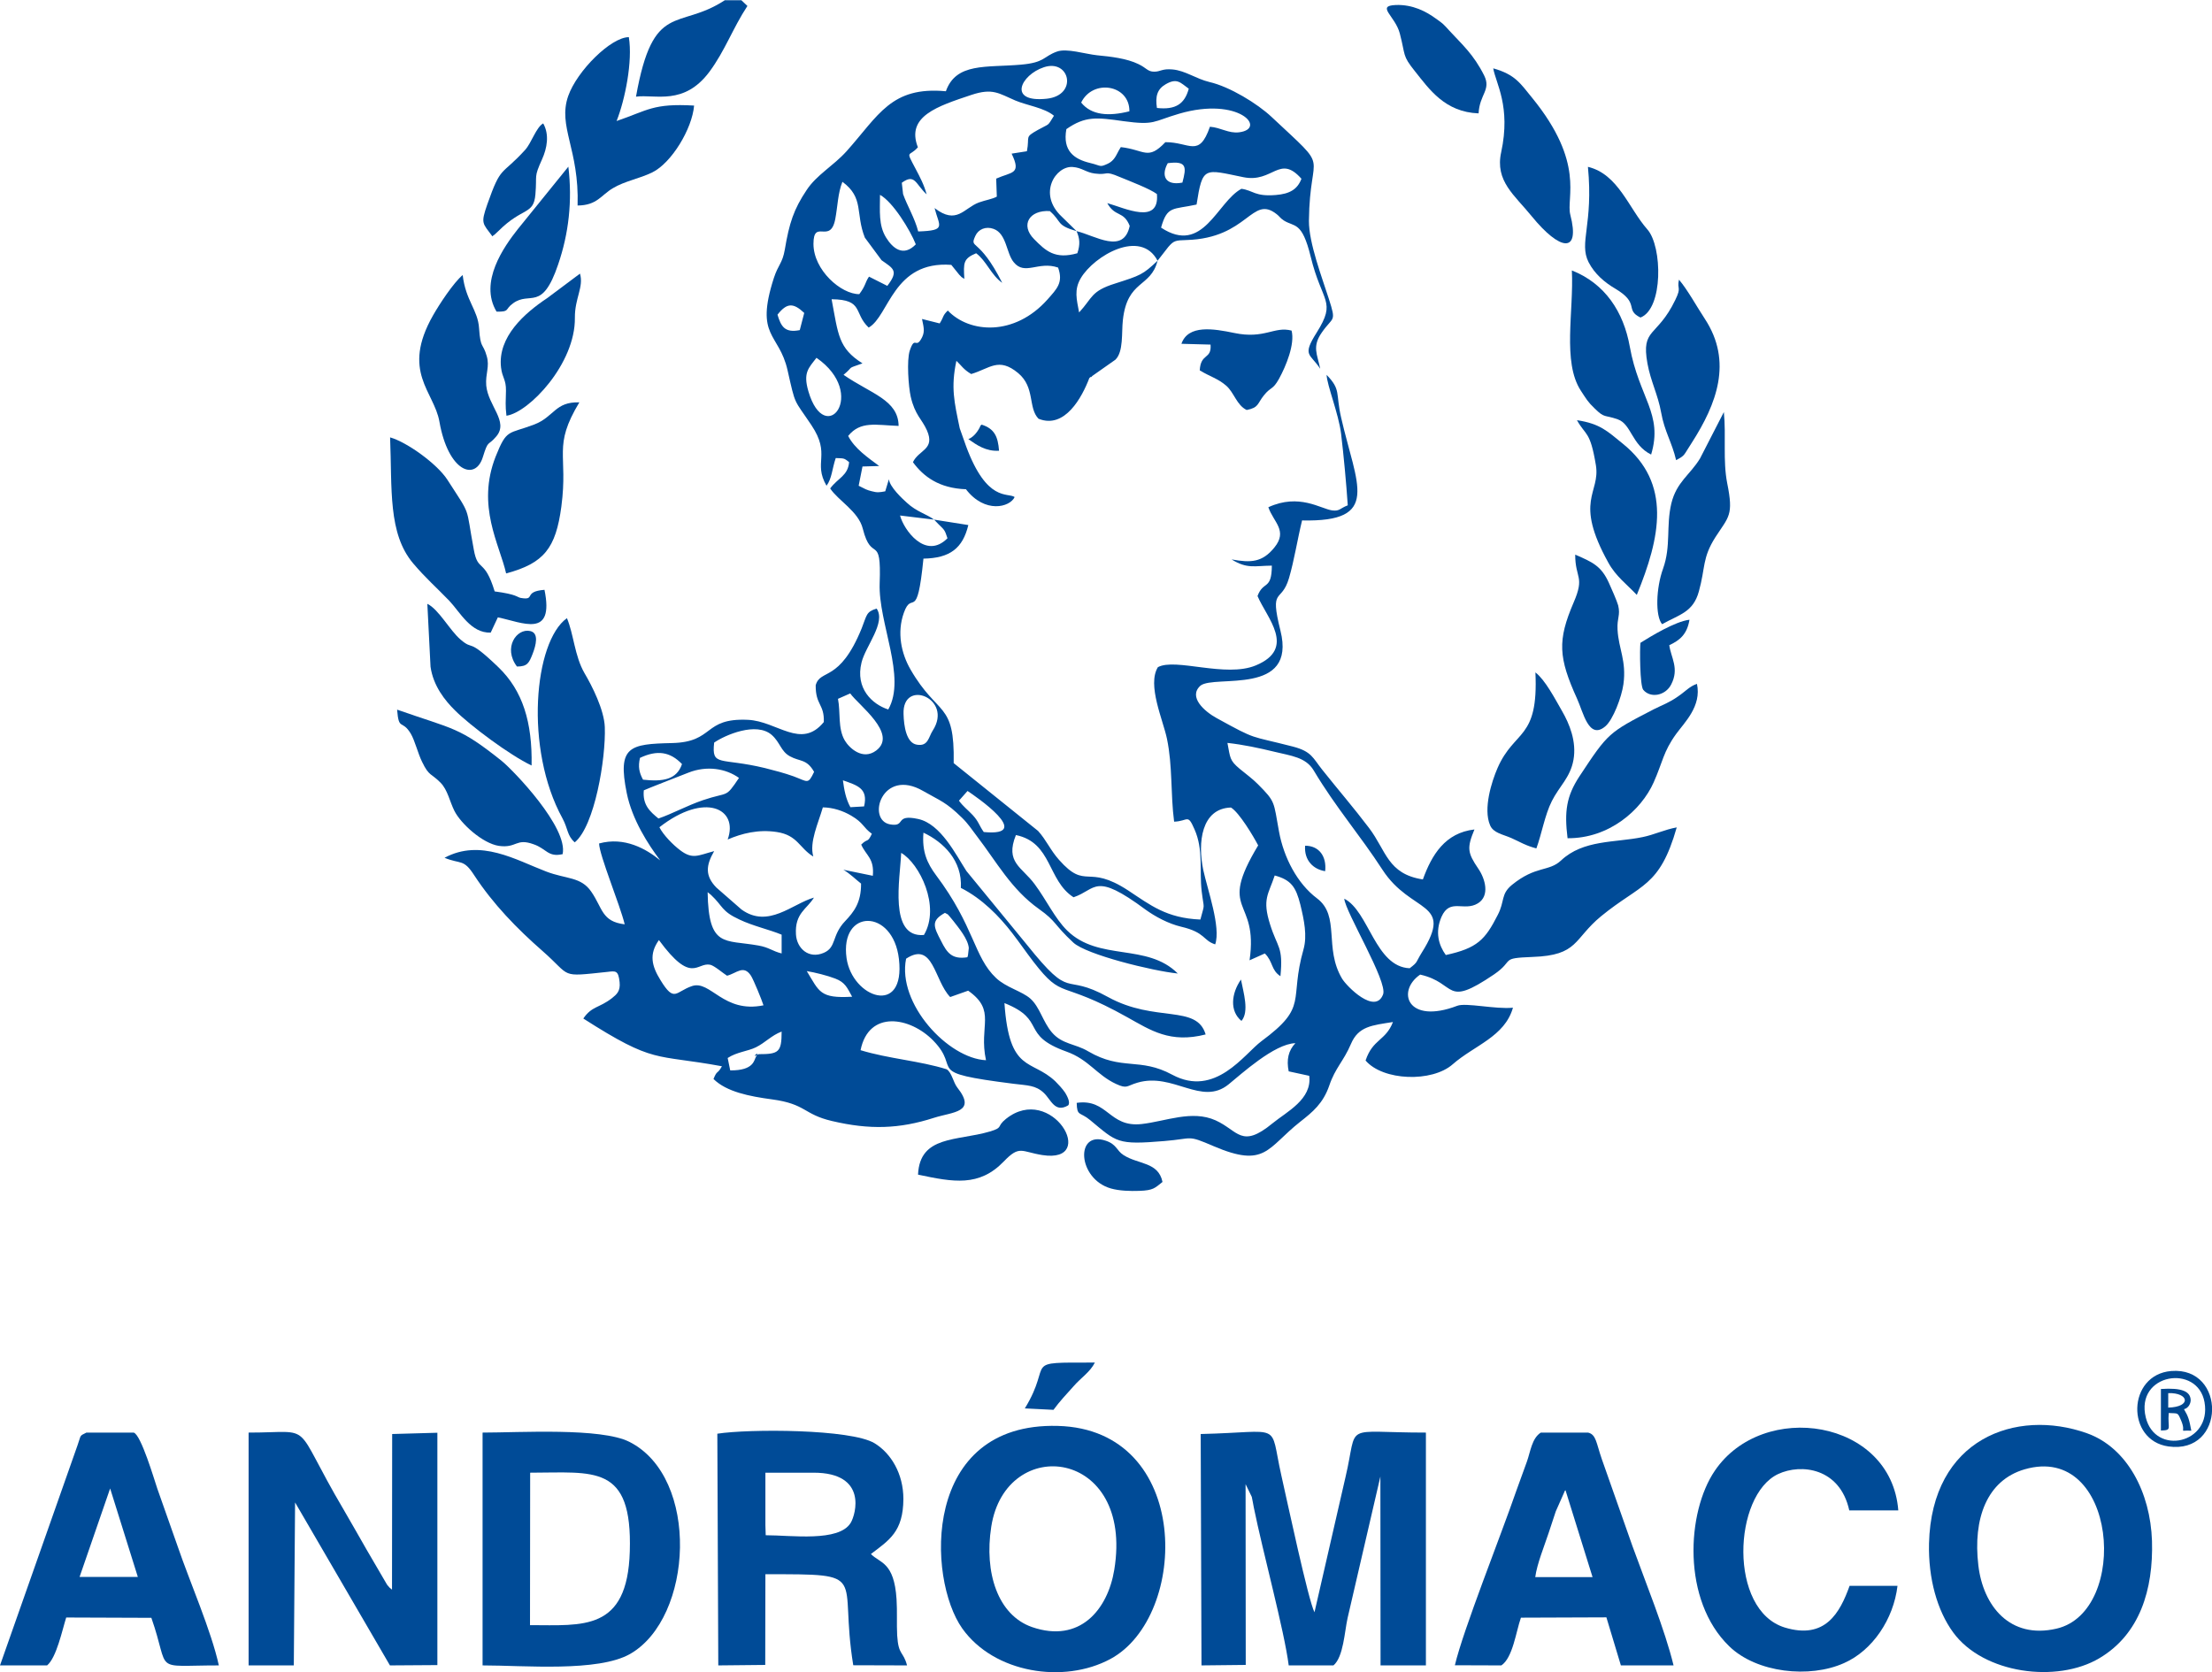 <?xml version="1.0" encoding="UTF-8"?>
<!DOCTYPE svg PUBLIC "-//W3C//DTD SVG 1.0//EN" "http://www.w3.org/TR/2001/REC-SVG-20010904/DTD/svg10.dtd">
<!-- Creator: CorelDRAW X8 -->
<svg xmlns="http://www.w3.org/2000/svg" xml:space="preserve" width="529px" height="400px" version="1.0" style="shape-rendering:geometricPrecision; text-rendering:geometricPrecision; image-rendering:optimizeQuality; fill-rule:evenodd; clip-rule:evenodd" viewBox="0 0 13898 10506" xmlns:xlink="http://www.w3.org/1999/xlink">
 <defs>
  <style type="text/css">
   <![CDATA[
    .fil3 {fill:black}
    .fil2 {fill:#00478F}
    .fil1 {fill:#004992}
    .fil0 {fill:#004B97}
   ]]>
  </style>
 </defs>
 <g id="Capa_x0020_1">
  <g id="_2486064481184">
   <path class="fil0" d="M4766 6623c-61,35 17,-32 -15,14 -14,22 -11,89 -163,88l-16 -78c58,-38 126,-42 177,-67 59,-29 98,-75 162,-99 0,130 -18,142 -145,142zm927 -600c172,-113 176,137 277,241l113 -40c180,127 65,219 112,437 -238,-11 -559,-355 -502,-638zm-624 78c50,8 130,28 179,47 63,24 75,58 106,114 -204,12 -206,-32 -285,-161zm-929 -195c207,282 237,138 322,155 27,6 83,55 106,69 60,-15 104,-72 151,1 17,28 67,150 78,185 -252,52 -333,-160 -449,-121 -104,35 -110,107 -198,-37 -56,-90 -73,-164 -10,-252zm1179 114c-44,-312 292,-315 329,5 42,364 -293,244 -329,-5zm618 -285c29,17 7,-1 30,23 8,9 16,19 23,28 34,44 92,113 97,170l-5 44c-1,4 -2,10 -4,14 -97,15 -128,-28 -165,-102 -47,-90 -66,-127 24,-177zm-1491 -130l21 17c77,72 64,102 179,155 86,41 185,62 265,95l0 118c-60,-15 -78,-38 -147,-50 -213,-38 -312,16 -318,-335zm1216 -247c115,66 249,337 143,516 -223,19 -149,-356 -143,-516zm-1519 -161c285,-223 499,-118 429,77 88,-38 193,-65 309,-47 131,20 141,101 229,154 -26,-90 31,-209 60,-309 65,1 127,22 178,52 80,47 72,72 130,114 -29,61 -24,25 -67,68 31,70 83,86 73,196l-185 -38c41,24 80,63 111,87 1,120 -45,178 -101,237 -85,90 -52,163 -133,198 -95,41 -170,-28 -175,-116 -8,-134 70,-159 113,-231 -136,39 -287,196 -455,75l-158 -138c-72,-74 -66,-139 -14,-229 -102,27 -135,54 -214,-6 -45,-34 -105,-95 -130,-144zm3257 919c-194,-194 -495,-74 -695,-270 -78,-77 -129,-190 -204,-291 -79,-108 -188,-136 -118,-309 228,47 197,285 362,391 146,-49 128,-163 453,78 61,44 143,88 223,107 154,36 136,86 214,111 37,-107 -48,-343 -75,-468 -36,-172 -12,-386 174,-392 52,31 142,182 171,238 -260,432 4,321 -54,722l96 -43c53,53 38,104 98,143 18,-189 -18,-175 -65,-325 -51,-161 -10,-189 29,-308 103,28 133,72 161,183 24,99 44,195 20,281 -93,327 35,356 -264,577 -108,80 -290,357 -561,211 -205,-111 -316,-23 -528,-147 -82,-49 -163,-43 -228,-119 -57,-67 -76,-159 -135,-212 -53,-47 -153,-70 -216,-130 -140,-132 -135,-324 -377,-646 -55,-74 -89,-147 -79,-267 126,59 245,176 235,347 133,67 241,178 322,283 50,65 85,117 134,181 190,246 156,106 590,349 147,82 269,165 492,108 -56,-191 -317,-72 -613,-235 -291,-161 -218,36 -511,-330l-379 -462c-66,-102 -161,-296 -303,-327 -152,-33 -74,52 -176,34 -151,-26 -52,-360 207,-210 110,63 143,69 244,168 39,38 57,68 96,119 121,158 214,331 387,454 114,81 91,95 217,212 83,76 498,178 656,194zm-1375 -1086l54 -61c44,29 426,289 102,258 -30,-42 -31,-65 -70,-107 -34,-36 -58,-52 -86,-90zm-729 -128c90,32 160,50 133,164l-86 5c-29,-53 -39,-108 -47,-169zm-1159 240c-51,-42 -101,-84 -92,-177 3,-3 249,-99 280,-111 116,-46 236,-26 318,33 -88,131 -61,84 -227,140 -102,35 -191,85 -279,115zm-97 -244c-24,-45 -32,-81 -19,-137 108,-51 189,-39 264,39 -33,98 -120,112 -245,98zm3672 -231c100,11 198,32 297,56 101,25 195,33 245,117 139,233 290,405 432,624 181,279 453,194 248,519 -41,66 -23,59 -77,100 -217,-9 -256,-359 -411,-437 7,84 274,521 244,601 -49,131 -229,-50 -258,-99 -115,-193 -10,-393 -157,-504 -124,-93 -209,-256 -239,-420 -35,-191 -21,-185 -132,-297 -37,-37 -70,-60 -116,-98 -63,-53 -58,-68 -76,-162zm-3225 -2c68,-47 265,-133 362,-48 53,47 57,103 114,134 63,35 105,15 152,98 -39,81 -38,62 -129,28 -59,-21 -117,-36 -180,-52 -282,-68 -336,-6 -319,-160zm1190 -179c-9,-227 315,-99 183,104 -26,40 -28,101 -100,88 -65,-11 -81,-115 -83,-192zm-412 -96l77 -34c50,72 302,254 163,359 -85,64 -170,-17 -197,-63 -45,-76 -26,-176 -43,-262zm604 -1126l26 27c38,38 40,34 58,90 -138,139 -275,-54 -298,-143l214 26zm-739 -1017c326,226 54,570 -51,210 -34,-117 1,-145 51,-210zm1714 128l0 0zm-1959 -399c59,-75 99,-76 168,-11l-28 108c-95,19 -118,-24 -140,-97zm2388 -339c-93,88 -107,92 -266,143 -154,48 -141,89 -227,182 -15,-82 -33,-142 11,-216 83,-140 376,-312 482,-109zm-1874 210c-114,1 -288,-151 -288,-316 0,-161 106,6 137,-156 15,-78 16,-163 45,-234 138,102 80,198 141,351l105 142c73,52 110,65 36,161l-115 -58c-26,38 -19,54 -61,110zm1365 -396c20,45 24,83 5,139 -141,40 -199,-15 -272,-89 -88,-89 -29,-184 99,-176 78,68 37,88 168,126zm-1010 83c-77,80 -144,27 -187,-43 -48,-78 -38,-166 -38,-268 81,44 190,222 225,311zm1010 -83l-93 -91c-154,-144 -37,-321 69,-312 58,4 83,34 138,41 92,12 55,-22 158,22 63,26 189,74 233,107 17,196 -202,88 -312,57 50,90 102,46 141,143 -38,182 -217,61 -334,33zm754 -167c38,-244 48,-222 294,-172 187,38 226,-147 365,10 -25,66 -73,95 -161,102 -132,11 -142,-29 -216,-39 -154,82 -240,419 -505,244 39,-139 73,-112 223,-145zm-89 -138c-107,21 -136,-43 -92,-122 121,-16 118,24 92,122zm-729 -336c119,-83 190,-74 359,-50 198,27 183,2 350,-47 377,-110 554,95 376,117 -66,8 -115,-30 -183,-35 -69,198 -127,96 -280,97 -111,117 -129,48 -280,31l-13 22c-16,29 -28,63 -68,82 -54,25 -40,13 -111,-4 -101,-24 -175,-76 -150,-213zm-933 114c-76,-195 124,-258 336,-329 135,-45 173,-9 276,35 73,31 184,46 243,96 -44,70 -22,45 -101,89 -87,49 -50,37 -69,134l-96 15c63,131 2,113 -97,157l4 113c-28,16 -72,22 -113,37 -94,35 -139,143 -278,35 29,115 78,141 -103,147 -20,-81 -72,-168 -95,-235l-8 -71c83,-60 85,7 156,73 -16,-60 -41,-107 -70,-162 -65,-123 -40,-70 15,-134zm1026 -281c73,-150 305,-113 303,55 -131,33 -239,25 -303,-55zm476 34c-11,-72 1,-118 55,-149 72,-42 93,-9 145,28 -26,96 -83,134 -200,121zm-710 -256c163,-54 216,177 17,198 -248,26 -163,-150 -17,-198zm1776 1933c3,68 75,242 91,370 17,143 32,305 42,450 -50,19 -50,38 -98,32 -72,-10 -207,-109 -401,-20 32,94 124,147 38,253 -76,94 -148,97 -269,75 99,61 143,40 253,39 -1,157 -54,93 -90,191 57,136 247,329 -11,436 -190,79 -504,-49 -615,11 -69,112 33,333 57,450 36,172 22,346 45,521 89,-3 84,-53 128,48 57,128 30,260 45,388 15,126 21,68 -8,179 -213,-9 -313,-90 -454,-183 -260,-170 -262,2 -434,-192 -56,-63 -80,-125 -132,-182l-530 -426c7,-392 -98,-289 -271,-588 -58,-100 -87,-232 -42,-357 52,-147 82,71 123,-340 168,-3 247,-66 282,-211l-215 -34c-47,-35 -111,-50 -171,-106 -28,-25 -108,-99 -113,-148l-23 76c-38,7 -50,9 -87,-1 -18,-5 -19,-5 -36,-12l-44 -22 24 -121 105 -3c-71,-53 -154,-109 -195,-189 78,-96 174,-68 317,-63 -2,-164 -174,-202 -346,-321 71,-59 12,-34 119,-72 -152,-96 -152,-180 -194,-403 204,2 136,87 233,178 129,-73 153,-421 519,-394l50 62c25,23 0,6 32,26 -6,-101 -7,-127 74,-161 65,48 94,137 164,186 -148,-293 -208,-208 -169,-295 19,-42 66,-62 115,-44 82,30 79,152 126,209 70,87 155,-9 279,34 34,95 -8,134 -67,201 -207,232 -490,212 -626,69 -35,34 -23,37 -51,81l-111 -28c8,43 20,75 1,114 -41,83 -44,-16 -78,85 -20,61 -8,227 6,289 27,117 70,140 102,212 53,122 -51,121 -88,200 66,90 164,164 333,170 119,155 277,113 306,49 -43,-30 -174,35 -305,-319l-40 -113c-34,-164 -57,-255 -21,-424 33,31 44,54 93,83 118,-35 172,-108 295,-6 108,90 61,218 128,287 166,67 274,-137 319,-255 3,-2 8,-10 9,-7 2,3 8,-5 10,-7l145 -102c52,-50 38,-171 47,-249 28,-255 175,-202 218,-373l67 -86c35,-41 47,-42 114,-44 390,-11 410,-288 568,-162 16,12 21,24 44,39 68,43 114,3 169,227 71,293 164,276 38,477 -94,149 -42,130 22,228 -19,-93 -52,-139 10,-228 71,-103 93,-60 44,-212 -42,-132 -126,-351 -125,-490 5,-463 148,-294 -234,-652 -89,-84 -264,-191 -391,-220 -84,-20 -152,-72 -232,-79 -67,-6 -74,14 -115,14 -42,0 -47,-23 -100,-48 -72,-35 -172,-47 -258,-55 -77,-8 -192,-46 -254,-23 -86,31 -74,69 -227,82 -217,19 -406,-14 -470,167 -344,-32 -422,151 -624,377 -84,93 -188,148 -251,244 -81,121 -109,207 -137,374 -15,87 -41,93 -69,179 -120,373 32,342 86,578 52,230 37,177 150,346 125,187 9,232 95,381 34,-45 35,-107 58,-174 49,3 50,-3 84,26 -8,86 -69,98 -119,165 50,76 178,144 205,253 56,222 118,21 106,344 -9,250 170,588 54,792 -102,-33 -208,-133 -168,-295 25,-103 155,-251 95,-339 -67,20 -61,41 -94,124 -140,344 -260,252 -289,358 -1,126 55,117 51,231 -143,175 -293,-6 -477,-14 -283,-13 -208,140 -477,146 -266,6 -344,20 -284,315 34,167 135,323 210,422 -88,-72 -224,-150 -384,-106 2,75 132,387 161,508 -145,-17 -138,-101 -210,-205 -65,-95 -156,-78 -284,-127 -189,-72 -412,-208 -638,-86 103,42 119,5 186,109 120,183 268,335 430,477 186,163 102,163 407,131 52,-6 69,-11 77,64 6,57 -18,77 -48,101 -81,63 -126,49 -180,128 452,289 443,221 871,300 -30,54 -29,20 -53,80 82,81 226,109 367,128 216,29 197,94 377,136 237,56 424,50 641,-20 119,-38 271,-33 147,-190 -26,-33 -34,-94 -67,-115 -168,-53 -364,-66 -541,-120 51,-254 311,-210 457,-60 184,189 -73,198 504,271 89,11 139,9 190,57 46,43 69,128 153,79 17,-18 -8,-62 -18,-79 -18,-27 -47,-57 -62,-72 -150,-143 -290,-49 -320,-492 270,108 94,199 390,305 140,50 190,147 311,203 71,33 66,12 135,-8 224,-66 402,149 572,11 78,-63 288,-256 420,-259 -44,46 -57,104 -42,177l129 28c19,148 -142,226 -230,298 -197,162 -215,47 -358,-18 -149,-67 -313,6 -465,23 -206,23 -212,-161 -408,-133 2,87 19,54 84,108 169,140 168,157 466,132 186,-15 140,-41 310,32 327,140 335,12 544,-153 79,-62 144,-115 183,-228 38,-112 89,-151 136,-261 47,-111 131,-117 264,-138 -46,119 -127,106 -172,242 110,128 417,138 547,24 135,-119 327,-173 379,-356 -110,11 -296,-33 -350,-12 -314,120 -384,-92 -233,-196 235,53 148,213 464,-1 133,-91 32,-102 242,-110 290,-10 256,-112 431,-256 250,-205 367,-179 475,-558 -74,13 -144,47 -215,61 -173,36 -372,15 -512,147 -77,72 -158,31 -308,153 -72,59 -44,102 -90,190 -79,155 -128,208 -326,251 -44,-61 -69,-143 -27,-240 53,-120 141,-31 229,-85 76,-47 46,-154 2,-218 -68,-100 -72,-130 -24,-246 -184,21 -268,159 -324,314 -222,-34 -230,-181 -338,-323 -96,-127 -193,-239 -294,-366 -60,-75 -66,-115 -185,-146 -279,-72 -219,-36 -479,-179 -75,-41 -181,-133 -101,-204 89,-70 606,68 502,-346 -70,-280 6,-166 54,-330 33,-113 53,-244 82,-362 500,11 342,-221 245,-648 -35,-154 1,-172 -91,-267z"/>
   <path class="fil0" d="M8378 10464c63,-52 70,-214 89,-298l206 -889 1 1187 285 0 0 -1463c-535,0 -423,-69 -505,279l-195 850c-38,-70 -172,-700 -209,-863 -76,-339 18,-269 -506,-257l5 1454 278 -3 -1 -1136 39 80c4,15 9,50 13,68 56,277 191,771 219,991l281 0z"/>
   <path class="fil0" d="M1854 9440l596 1024 298 -2 0 -1460 -284 8 -1 978c-24,-21 -8,-4 -31,-31l-129 -221c-51,-89 -95,-167 -144,-251 -334,-566 -170,-484 -597,-484l0 1463 284 0 8 -1024z"/>
   <path class="fil0" d="M4809 9253l303 0c340,0 265,262 233,315 -74,122 -373,78 -534,78l-2 -63 0 -330zm663 511c114,-87 203,-139 204,-346 0,-159 -78,-287 -181,-350 -148,-90 -789,-91 -988,-60l6 1456 295 -3 1 -570c669,0 458,-6 552,572l338 1c-24,-91 -54,-61 -62,-188 -4,-75 1,-152 -4,-228 -15,-236 -105,-226 -161,-284z"/>
   <path class="fil0" d="M12720 9232c583,-170 664,894 201,1001 -293,68 -461,-143 -491,-397 -35,-295 54,-535 290,-604zm470 1187c254,-150 340,-431 331,-737 -10,-305 -156,-587 -409,-677 -445,-158 -976,34 -992,693 -5,219 51,421 152,559 190,260 652,320 918,162z"/>
   <path class="fil0" d="M3331 9253c401,0 643,-57 626,495 -15,504 -295,463 -627,463l1 -958zm-299 1211c262,0 725,43 927,-72 397,-227 440,-1109 -5,-1333 -179,-90 -689,-58 -922,-58l0 1463z"/>
   <path class="fil0" d="M7001 9863c-41,250 -216,464 -517,360 -215,-75 -301,-342 -256,-630 91,-586 898,-493 773,270zm-25 561c497,-267 516,-1443 -330,-1465 -856,-23 -822,960 -600,1273 200,281 638,349 930,192z"/>
   <path class="fil0" d="M9646 9909c11,-83 57,-195 84,-277 15,-44 31,-92 45,-136l54 -122c1,-7 5,-8 7,-11l170 546 -360 0zm-213 555c72,-48 92,-212 123,-300l537 -2 91 302 331 0c-54,-224 -178,-527 -258,-749l-193 -548c-35,-101 -35,-154 -86,-166l-297 0c-56,35 -65,119 -87,181 -23,65 -44,120 -66,182 -100,290 -335,877 -387,1099l292 1z"/>
   <path class="fil0" d="M692 9352l174 556 -366 0 192 -556zm-396 1112c59,-49 95,-222 120,-301l535 2c123,351 -4,299 424,299 -47,-216 -183,-526 -258,-746 -42,-119 -86,-245 -129,-366 -19,-56 -102,-338 -148,-351l-297 0c-47,23 -32,14 -56,80l-487 1383 296 0z"/>
   <path class="fil0" d="M11587 10449c178,-79 310,-275 335,-485l-301 0c-61,170 -153,339 -407,262 -356,-109 -325,-833 -41,-965 142,-66 387,-40 446,229l308 0c-45,-574 -850,-696 -1153,-249 -177,260 -208,814 91,1103 172,167 505,203 722,105z"/>
   <path class="fil0" d="M3083 3974l45 -96c156,32 356,135 293,-173 -138,11 -51,68 -149,51 -26,-5 -21,-22 -164,-41 -65,-213 -105,-117 -131,-262 -54,-288 -12,-200 -167,-441 -64,-98 -251,-234 -359,-265 13,325 -14,604 145,792 78,92 144,149 227,235 68,72 135,204 260,200z"/>
   <path class="fil0" d="M3629 1290c123,-1 147,-65 222,-109 75,-45 165,-59 247,-99 121,-59 251,-274 263,-420 -259,-15 -290,30 -487,97 53,-133 102,-375 77,-527 -112,0 -325,211 -381,370 -67,192 70,333 59,688z"/>
   <path class="fil0" d="M3535 5366c36,-167 -308,-525 -383,-586 -269,-215 -298,-196 -657,-322 11,137 30,58 86,151 26,44 45,125 71,177 44,92 57,71 116,131 45,46 57,117 87,177 40,80 176,204 279,220 114,16 106,-51 219,-10 81,28 90,83 182,62z"/>
   <path class="fil0" d="M3611 5292c125,-102 196,-526 189,-724 -4,-109 -80,-259 -128,-340 -62,-108 -67,-243 -110,-345 -207,148 -268,821 -28,1258 36,67 28,107 77,151z"/>
   <path class="fil0" d="M3180 3602c239,-64 312,-159 347,-420 44,-333 -56,-374 113,-655 -153,-5 -158,91 -283,139 -165,63 -172,24 -243,202 -122,311 25,552 66,734z"/>
   <path class="fil0" d="M2907 1727c-58,48 -148,186 -186,253 -202,355 7,478 40,669 55,313 226,376 273,221 35,-113 30,-64 85,-130 78,-93 -52,-191 -64,-319 -6,-75 23,-118 3,-185 -24,-85 -39,-42 -48,-174 -7,-116 -84,-173 -103,-335z"/>
   <path class="fil0" d="M9849 5266c261,2 463,-176 541,-351 57,-128 60,-192 141,-304 53,-73 161,-175 131,-315 -46,15 -72,47 -119,79 -57,40 -91,50 -151,80 -286,148 -287,147 -469,423 -81,124 -95,219 -74,388z"/>
   <path class="fil0" d="M9653 5330c33,-89 53,-210 97,-297 47,-94 116,-148 136,-259 21,-116 -26,-228 -71,-306 -47,-82 -107,-197 -168,-244 20,427 -131,356 -238,601 -37,85 -91,256 -47,359 20,49 79,57 134,81 63,29 90,47 157,65z"/>
   <path class="fil0" d="M10374 2855c77,-256 -76,-356 -134,-678 -39,-219 -156,-397 -364,-479 13,256 -61,575 56,755 35,53 43,70 87,112 65,64 59,38 146,69 85,30 87,161 209,221z"/>
   <path class="fil0" d="M10531 2890c59,-31 45,-28 99,-110 155,-242 258,-508 82,-777 -52,-79 -110,-185 -163,-247 -14,64 18,43 -23,127 -115,239 -216,174 -175,400 20,111 66,196 86,308 21,119 68,187 94,299z"/>
   <path class="fil0" d="M10284 3737c147,-359 223,-701 -90,-952 -94,-76 -140,-124 -286,-146 55,99 83,65 119,283 29,178 -140,219 78,612 47,86 116,136 179,203z"/>
   <path class="fil0" d="M9382 428c16,94 112,239 50,527 -40,182 84,269 193,404 175,214 306,239 241,-12 -27,-107 95,-323 -239,-733 -76,-93 -107,-147 -245,-186z"/>
   <path class="fil0" d="M10443 3921c108,-61 195,-74 231,-206 42,-151 20,-209 104,-341 84,-130 115,-136 74,-339 -28,-143 -6,-295 -21,-447l-150 292c-63,103 -147,147 -180,282 -34,144 -1,267 -52,410 -44,121 -50,297 -6,349z"/>
   <path class="fil0" d="M3340 4809c5,-271 -55,-470 -209,-618 -201,-193 -150,-98 -238,-174 -66,-56 -137,-190 -208,-224l20 395c17,121 91,213 154,275 94,94 343,281 481,346z"/>
   <path class="fil0" d="M9897 3484c0,151 62,135 -10,301 -102,238 -96,345 22,605 38,82 73,261 177,173 49,-41 103,-185 114,-265 20,-147 -30,-220 -37,-342 -4,-76 19,-89 4,-153 -8,-29 -44,-110 -58,-141 -48,-107 -103,-131 -212,-178z"/>
   <path class="fil0" d="M10307 1994c144,-55 138,-446 44,-553 -119,-135 -183,-348 -374,-394 35,364 -58,476 4,599 39,76 103,128 165,165 162,95 59,133 161,183z"/>
   <path class="fil0" d="M3182 2611c141,-20 434,-327 430,-616 -1,-123 57,-193 32,-277l-206 154c-143,95 -312,244 -290,436 8,67 32,74 31,146 -1,67 -5,91 3,157z"/>
   <path class="fil0" d="M4658 0l-104 0c-293,192 -450,-1 -558,606 122,-16 301,58 461,-156 98,-132 147,-274 239,-414l-38 -36z"/>
   <path class="fil0" d="M3120 1957c86,1 49,-13 103,-52 108,-80 182,57 284,-245 66,-193 90,-397 64,-614l-318 393c-86,109 -245,332 -133,518z"/>
   <path class="fil0" d="M5768 7380c222,47 384,78 539,-83 100,-104 109,-61 242,-40 357,56 58,-457 -229,-227 -62,50 -13,53 -101,79 -206,61 -440,23 -451,271z"/>
   <path class="fil0" d="M9290 711c6,-120 80,-147 35,-238 -67,-134 -140,-196 -217,-280 -42,-46 -39,-44 -87,-78 -60,-44 -145,-89 -251,-85 -127,5 -4,68 25,179 37,141 14,136 94,236 91,114 189,258 401,266z"/>
   <path class="fil0" d="M7423 2159l183 5c7,96 -62,51 -68,162 66,40 114,51 166,96 50,43 66,123 129,153 77,-15 66,-40 108,-92 45,-56 55,-32 95,-104 44,-80 101,-218 79,-303 -109,-29 -169,55 -360,15 -130,-27 -290,-54 -332,68z"/>
   <path class="fil0" d="M3094 1484c4,-3 9,-11 10,-8l28 -26c152,-152 221,-99 232,-230 11,-130 -12,-101 42,-221 31,-69 47,-154 7,-225 -45,25 -73,122 -114,167 -153,168 -149,91 -237,341 -43,123 -30,118 32,202z"/>
   <path class="fil0" d="M7304 7426c-26,-127 -152,-109 -245,-169 -44,-28 -42,-67 -111,-90 -194,-67 -179,240 32,300 53,15 121,17 178,15 89,-3 98,-18 146,-56z"/>
   <path class="fil0" d="M10307 4038c-5,33 -4,272 18,296 46,54 139,36 175,-34 52,-101 -1,-168 -12,-247 67,-31 112,-69 127,-160 -91,11 -244,105 -308,145z"/>
   <path class="fil0" d="M6439 8849l180 9c37,-51 82,-99 127,-149 44,-51 104,-89 133,-148 -472,0 -256,-12 -440,288z"/>
   <path class="fil1" d="M13482 8906c-68,-277 326,-339 369,-96 46,260 -309,339 -369,96zm160 -292c-277,23 -286,436 -18,474 361,51 365,-502 18,-474z"/>
   <path class="fil2" d="M13623 8844l0 -91c130,-4 148,87 0,91zm-46 144c74,-2 41,-12 49,-110 60,4 55,-7 78,47 36,84 -25,60 64,64 -13,-69 -18,-88 -46,-135 30,-7 43,-39 42,-59 -3,-52 -53,-77 -187,-68l0 261z"/>
   <path class="fil0" d="M3248 4187c66,0 76,-22 99,-81 20,-52 41,-130 -16,-142 -85,-19 -172,105 -83,223z"/>
   <path class="fil1" d="M6084 2758c53,37 110,78 193,73 -7,-90 -29,-138 -109,-164 -3,3 -8,4 -9,10 -1,4 -29,64 -75,81z"/>
   <path class="fil1" d="M7800 6414c50,-58 13,-177 -3,-260 -61,88 -72,198 3,260z"/>
   <path class="fil0" d="M8326 5473c10,-93 -38,-160 -126,-160 -7,93 53,149 126,160z"/>
   <line class="fil3" x1="6844" y1="2375" x2="6844" y2="2375"/>
  </g>
 </g>
</svg>
